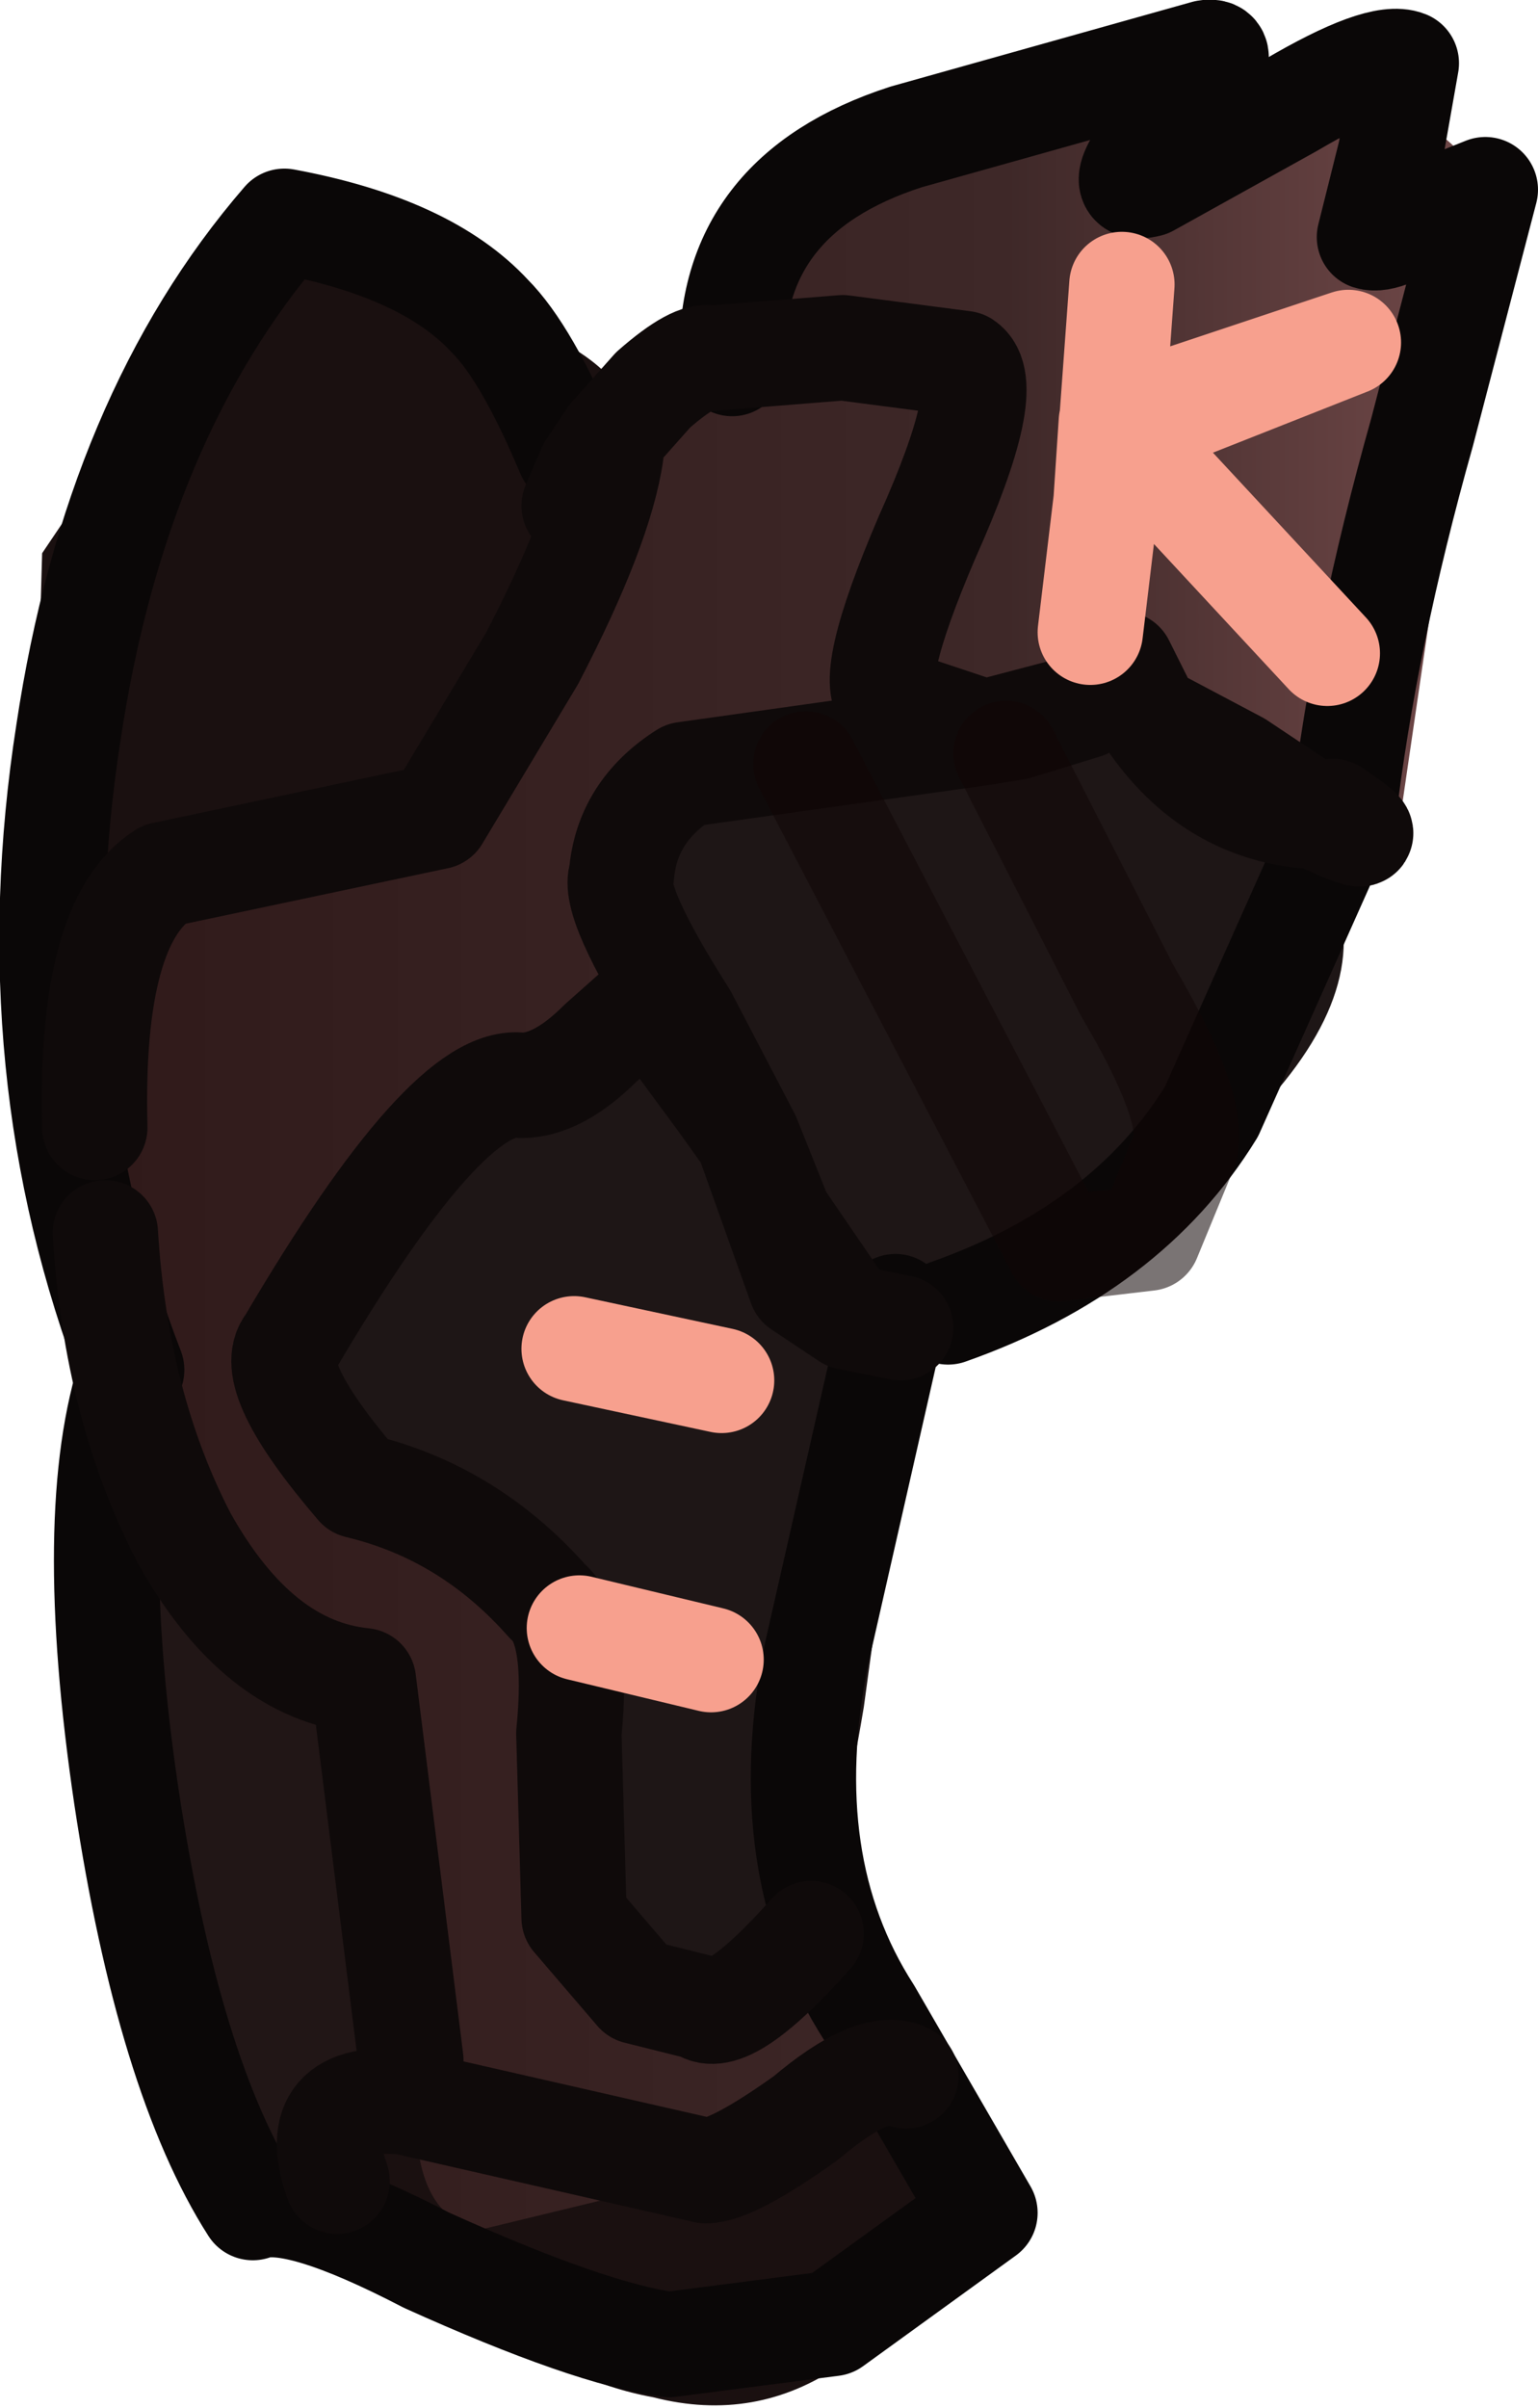 <?xml version="1.0" encoding="UTF-8" standalone="no"?>
<svg xmlns:xlink="http://www.w3.org/1999/xlink" height="22.85px" width="14.6px" xmlns="http://www.w3.org/2000/svg">
  <g transform="matrix(1.0, 0.0, 0.0, 1.0, 7.7, 3.1)">
    <path d="M-0.25 3.85 L0.65 3.65 Q2.0 3.45 3.25 4.05 4.55 4.7 5.05 5.7 5.15 6.75 3.65 8.0 L0.95 9.8 0.5 13.1 Q0.05 15.8 -0.6 16.0 L-0.95 16.0 Q-1.5 15.9 -2.9 13.95 L-5.15 10.0 -3.45 8.15 Q-1.95 6.5 -2.0 6.05 -2.0 4.45 -0.25 3.85" fill="#1e1616" fill-rule="evenodd" stroke="none"/>
    <path d="M-3.15 -0.2 Q-1.75 0.3 -1.75 0.85 -1.6 1.6 -3.35 4.5 L-7.4 5.6 -7.3 2.15 -5.75 -0.15 Q-5.15 -1.0 -3.8 -0.8 -4.25 -0.65 -3.15 -0.2 M-4.45 17.25 L-1.4 16.65 Q0.45 16.25 1.75 17.4 0.45 20.15 -1.5 19.65 -3.15 19.35 -4.45 17.25" fill="#1a1010" fill-rule="evenodd" stroke="none"/>
    <path d="M6.45 -1.2 L5.55 4.95 Q5.45 5.2 4.15 4.2 2.75 3.25 2.35 3.85 L0.25 4.25 Q-1.4 4.35 -1.4 5.2 -1.45 6.2 -3.15 7.8 L-4.75 9.6 -4.35 10.5 -2.65 12.2 -1.95 15.15 -0.85 15.65 0.35 15.2 0.2 17.25 -3.1 18.05 Q-3.7 18.0 -3.75 17.1 -4.1 13.15 -6.25 10.55 L-6.5 8.6 Q-6.5 7.6 -7.45 7.55 -6.95 6.15 -5.65 5.3 L-3.6 4.3 Q-3.2 4.15 -1.85 1.35 -0.4 -1.55 0.55 -2.05 4.35 -2.35 5.6 -2.0 6.15 -1.85 6.45 -1.2" fill="url(#gradient0)" fill-rule="evenodd" stroke="none"/>
    <path d="M-6.8 11.0 Q-6.25 10.75 -5.35 11.9 -4.5 12.85 -4.4 12.55 L-4.25 16.05 Q-4.1 17.0 -4.55 17.35 L-5.65 18.1 -5.65 18.0 -6.7 14.15 Q-7.35 11.85 -6.8 11.0" fill="#211616" fill-rule="evenodd" stroke="none"/>
    <path d="M1.3 9.35 Q3.0 8.75 3.8 7.45 L5.05 4.65 Q5.25 2.95 5.8 1.0 L6.4 -1.3 5.9 -1.1 Q5.45 -0.8 5.3 -0.85 L5.5 -1.65 5.65 -2.5 Q5.4 -2.6 4.55 -2.1 L3.2 -1.35 Q2.8 -1.25 3.4 -1.95 4.05 -2.65 3.75 -2.6 L0.9 -1.8 Q-0.8 -1.25 -0.75 0.35 M0.8 9.3 L0.05 12.6 Q-0.35 14.6 0.55 16.0 L1.65 17.9 0.2 18.95 -1.35 19.15 Q-2.1 19.05 -3.65 18.35 -4.9 17.7 -5.3 17.85 -6.1 16.6 -6.5 13.95 -6.9 11.25 -6.45 9.9 -7.55 7.05 -7.05 3.85 -6.6 0.85 -5.0 -1.0 -3.65 -0.75 -3.05 -0.1 -2.7 0.25 -2.3 1.2" fill="none" stroke="#0a0707" stroke-linecap="round" stroke-linejoin="round" stroke-width="1.0"/>
    <path d="M-6.8 7.6 Q-6.85 5.65 -6.15 5.2 L-3.55 4.65 -2.65 3.15 Q-2.0 1.9 -1.9 1.2 L-1.9 1.05 -2.25 1.7 -2.1 1.35 -1.9 1.05 -1.5 0.6 Q-1.1 0.25 -0.95 0.3 L0.3 0.2 1.45 0.35 Q1.75 0.55 1.1 2.0 0.5 3.4 0.75 3.55 L1.65 3.85 1.95 3.8 2.6 3.6 2.95 3.2 3.2 3.7 4.05 4.15 4.8 4.65 4.95 4.6 Q5.55 5.0 4.8 4.65 3.8 4.6 3.2 3.7 L2.95 3.3 2.6 3.6 1.65 3.85 -1.2 4.25 Q-1.75 4.6 -1.8 5.2 -1.9 5.45 -1.2 6.55 L-0.6 7.7 -0.3 8.45 0.35 9.4 0.85 9.5 M0.35 9.4 L-0.1 9.1 -0.6 7.7 -0.85 7.35 -1.55 6.4 -2.0 6.8 Q-2.4 7.2 -2.75 7.2 -3.45 7.1 -4.95 9.65 -5.2 9.95 -4.3 11.0 -3.25 11.25 -2.5 12.1 -2.2 12.35 -2.3 13.35 L-2.25 15.1 -1.65 15.8 -1.05 15.95 Q-0.8 16.15 0.0 15.25 M-6.7 8.6 Q-6.6 10.25 -5.95 11.5 -5.25 12.75 -4.25 12.85 L-3.8 16.45 M0.9 16.6 Q0.6 16.45 -0.05 17.0 -0.75 17.5 -1.0 17.5 L-3.85 16.85 Q-4.8 16.75 -4.5 17.6" fill="none" stroke="#0f0a0a" stroke-linecap="round" stroke-linejoin="round" stroke-width="1.0"/>
    <path d="M1.85 4.05 L3.0 6.3 Q3.65 7.4 3.55 7.8 L3.2 8.65 2.35 8.75 -0.05 4.15" fill="none" stroke="#110606" stroke-linecap="round" stroke-linejoin="round" stroke-opacity="0.557" stroke-width="1.0"/>
    <path d="M2.95 -0.4 L2.8 1.65 2.85 0.9 5.1 0.15 2.95 1.0 4.9 3.1 M2.65 2.9 L2.8 1.65" fill="none" stroke="#f7a08e" stroke-linecap="round" stroke-linejoin="round" stroke-width="1.0"/>
    <path d="M-0.85 10.0 L-2.25 9.7" fill="none" stroke="#f7a08e" stroke-linecap="round" stroke-linejoin="round" stroke-width="1.0"/>
    <path d="M-0.95 12.65 L-2.2 12.35" fill="none" stroke="#f7a08e" stroke-linecap="round" stroke-linejoin="round" stroke-width="1.0"/>
  </g>
  <defs>
    <linearGradient gradientTransform="matrix(0.009, 0.0, 0.0, 0.012, -0.5, 7.9)" gradientUnits="userSpaceOnUse" id="gradient0" spreadMethod="pad" x1="-819.2" x2="819.2">
      <stop offset="0.0" stop-color="#2e1818"/>
      <stop offset="0.659" stop-color="#3e2828"/>
      <stop offset="1.0" stop-color="#774d4d"/>
    </linearGradient>
  </defs>
</svg>
